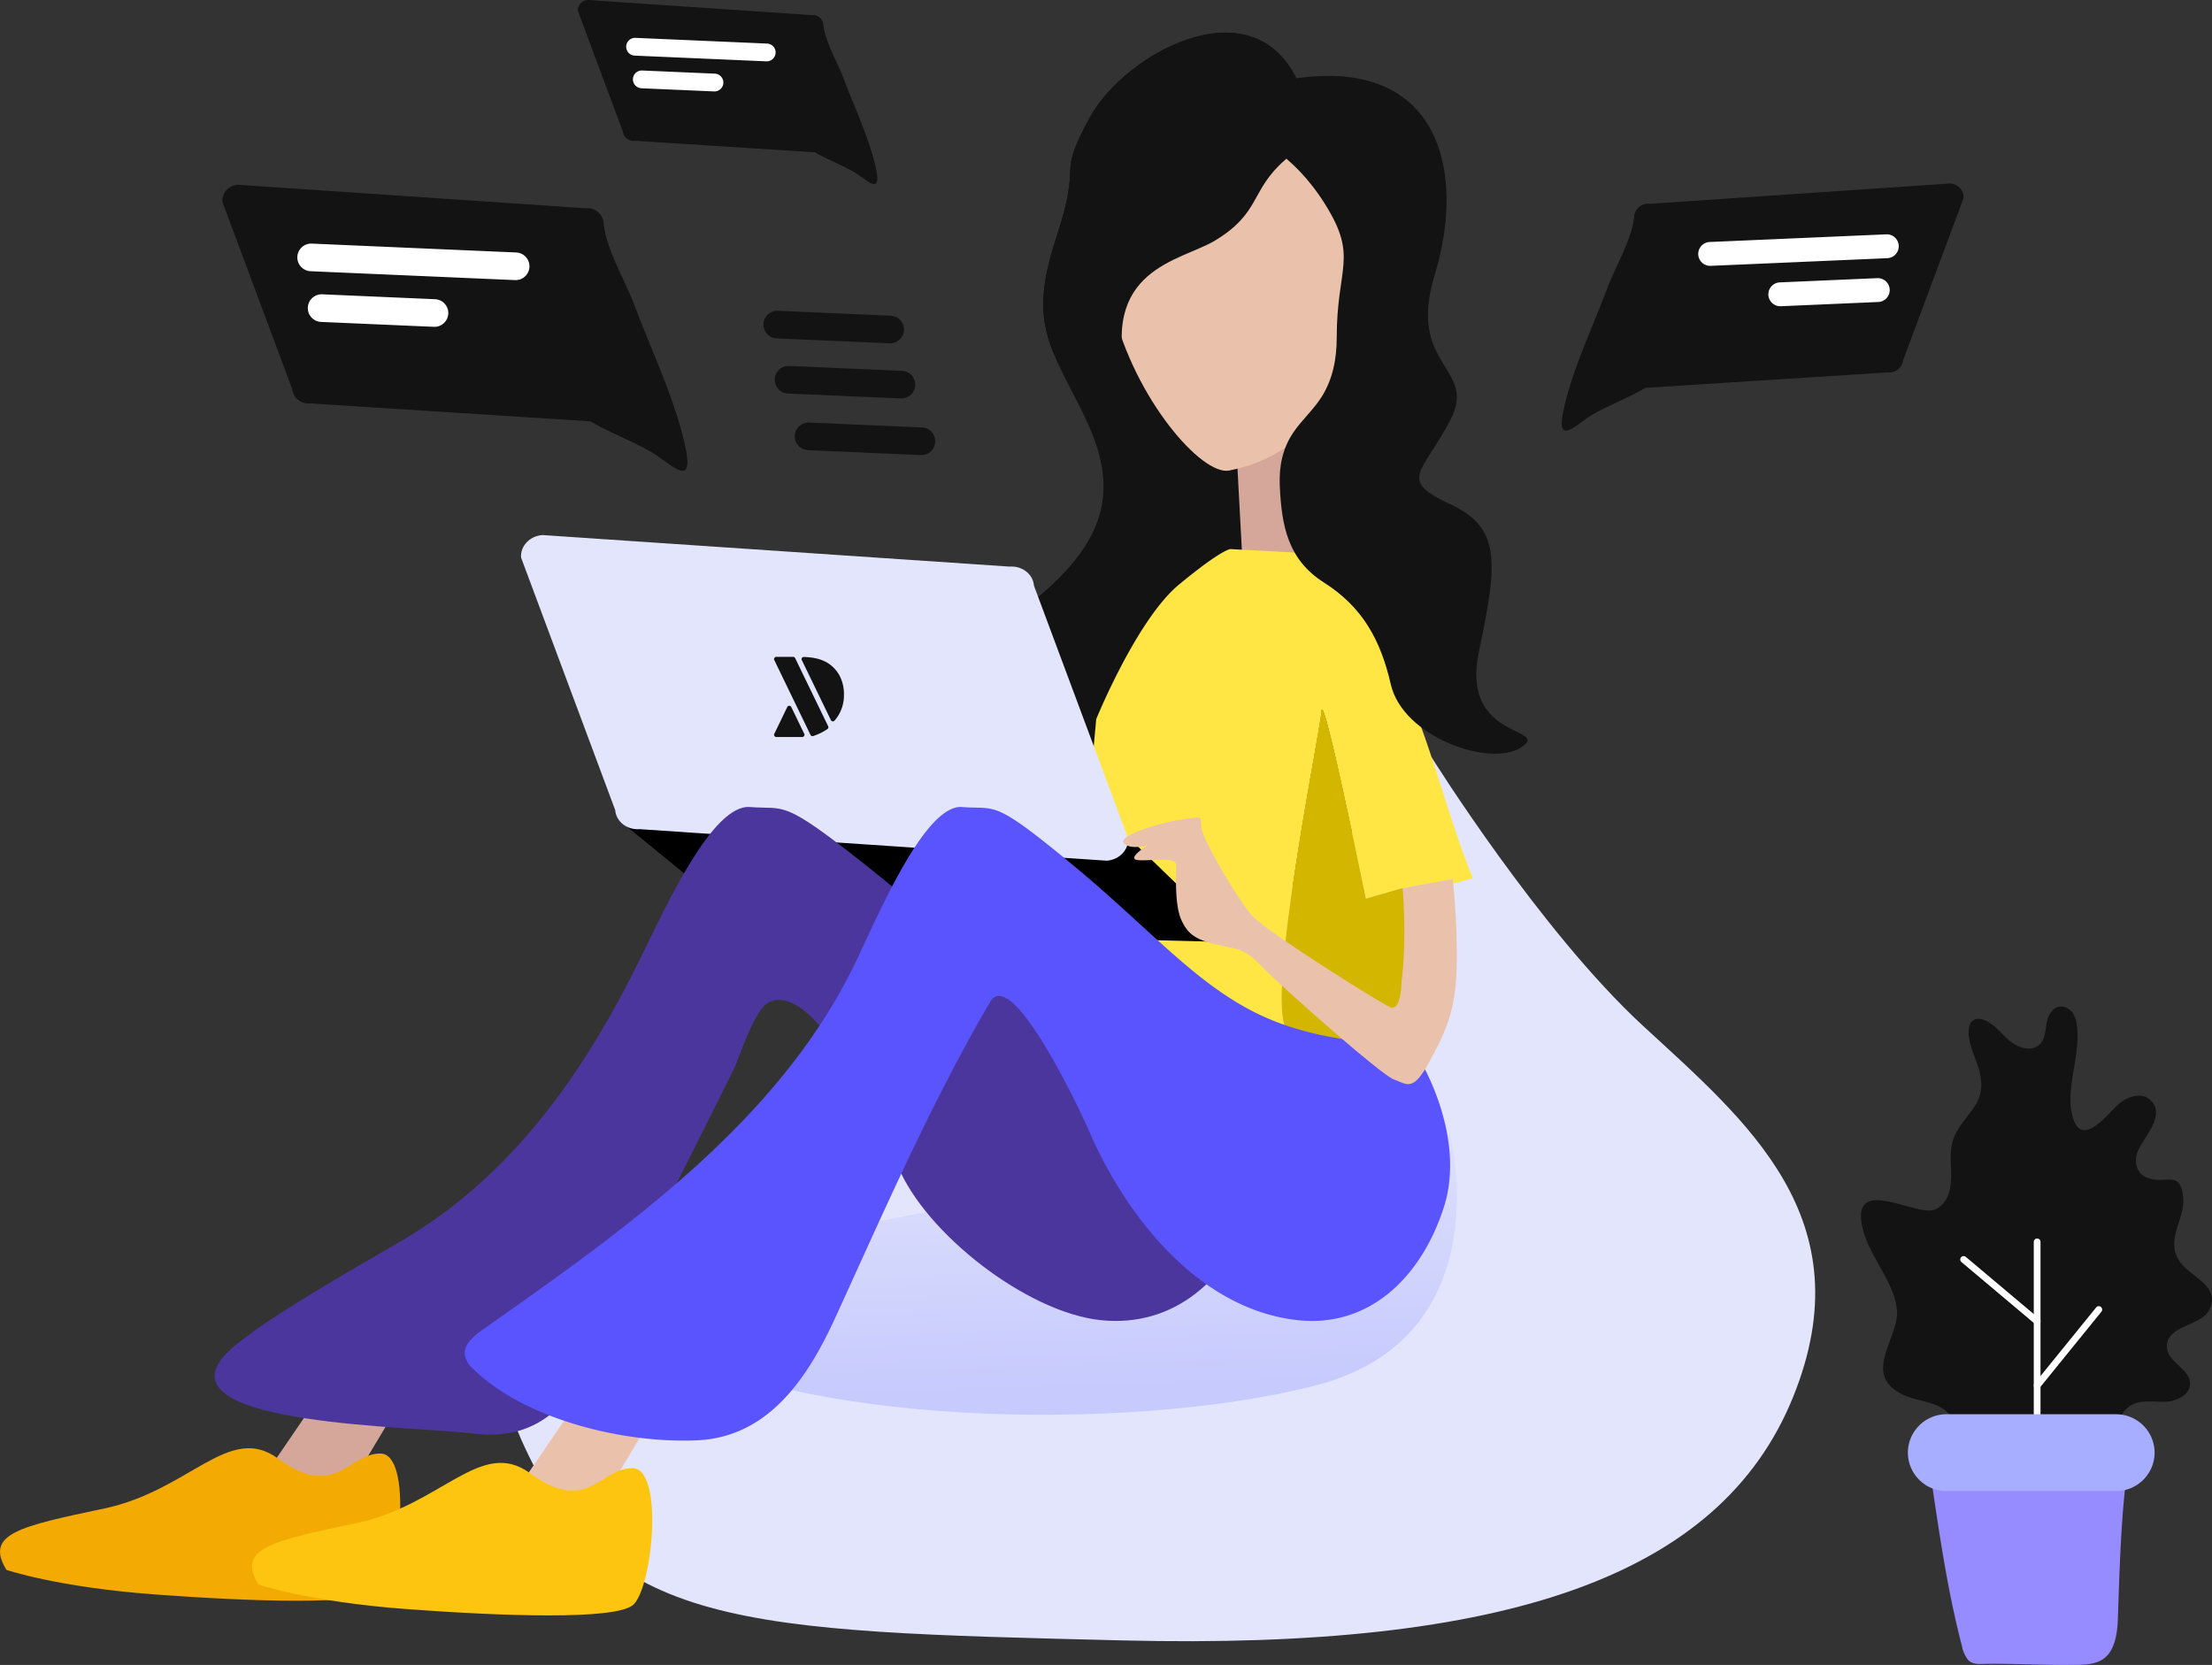 <svg xmlns="http://www.w3.org/2000/svg" xmlns:xlink="http://www.w3.org/1999/xlink" width="744.235" height="560.24" viewBox="0 0 744.235 560.24">
  <rect x="0" y="0" width="744.235" height="560.24" fill="#333333" stroke="none"/>
  <defs>
    <linearGradient id="linear-gradient" x1="0.548" y1="0.881" x2="0.45" y2="-0.165" gradientUnits="objectBoundingBox">
      <stop offset="0" stop-color="#a7adff"/>
      <stop offset="1" stop-color="#e3e5fc"/>
    </linearGradient>
    <linearGradient id="linear-gradient-2" x1="0.341" y1="0.512" x2="-8.152" y2="-9.088" xlink:href="#linear-gradient"/>
  </defs>
  <g id="Group_1106" data-name="Group 1106" transform="translate(-924 -2628.418)">
    <g id="Background" transform="translate(1094.134 2883.267)">
      <g id="Chair">
        <path id="Path_1485" data-name="Path 1485" d="M878.557,558.8s36.288,58.156,70.968,90.2,75.047,64.862,50.6,125.136-96.5,84.958-225.352,81.808-174.346-3.836-202.6-67.757,65.791-78.257,130.034-97.691S878.557,558.8,878.557,558.8Z" transform="translate(-567.007 -558.8)" fill="#e3e5fc"/>
        <path id="Path_1486" data-name="Path 1486" d="M912.79,767.98s17.674,68.219-45.337,84.411-180.585,13.814-224.848-17.7S912.79,767.98,912.79,767.98Z" transform="translate(-595.044 -641.023)" opacity="0.49" fill="url(#linear-gradient)"/>
      </g>
    </g>
    <path id="Path_1487" data-name="Path 1487" d="M1344.109,858.149a16.691,16.691,0,0,0,6.773-19.167c-3.994-11.289-14.317-7.483-21.655-13.413-8.643-6.98,1.809-17.959,1.232-26.2-.631-9.068-8.794-17.825-11.252-26.589-5.638-20.144,17.261-5.11,23.792-7.459,2.731-.983,4.521-3.727,5.153-6.567,1.6-7.241-1.445-13.091,2.519-19.944,3.83-6.616,9.486-9.6,7.854-18.584-.923-5.086-4.06-9.747-3.981-14.918.024-1.481.443-3.144,1.736-3.866a4.036,4.036,0,0,1,3.271-.03c3.526,1.238,5.845,4.528,8.685,6.961s7.4,3.939,10.13,1.378c1.815-1.705,1.991-4.461,2.361-6.925.661-4.443,3.781-7.526,7.653-4.959,4.218,2.8,2.6,13.814,1.966,17.765-1.008,6.263-2.537,12.77-.674,18.839,3.077,10.039,11.489-1.208,15.155-4.534,3-2.725,8.023-4.358,10.906-1.511,5.741,5.663-3.49,13.231-4.7,18.6-.583,2.555.17,5.614,2.44,6.925,6.646,3.848,12.26-3.01,13.267,7.228.692,7.016-5.657,13.7-1.718,20.721,3.441,6.13,14.894,8.734,10.366,17.334-2.78,5.28-14.748,5.044-14.117,12.557.413,4.9,7.775,7.119,7.781,12.035.006,3.7-4.3,5.887-8,6.075s-7.593-.674-11,.771a8.951,8.951,0,0,0-4.91,10.421c1.044,3.5,4.3,6.688,3.277,10.2-1.232,4.218-7.077,4.37-11.416,3.7C1379.269,852.207,1360.278,850.356,1344.109,858.149Z" transform="translate(231.806 2270.171)" fill="#131313"/>
    <g id="Group_840" data-name="Group 840" transform="translate(1608.271 3045.177)">
      <path id="Path_1488" data-name="Path 1488" d="M1415.255,906.965a1.133,1.133,0,0,1-1.135-1.135V826.7a1.135,1.135,0,1,1,2.27,0v79.119A1.134,1.134,0,0,1,1415.255,906.965Z" transform="translate(-1414.12 -825.57)" fill="#fff"/>
    </g>
    <g id="Group_841" data-name="Group 841" transform="translate(1608.269 3067.917)">
      <path id="Path_1489" data-name="Path 1489" d="M1415.254,890.9a1.138,1.138,0,0,1-.88-1.857l20.751-25.582a1.139,1.139,0,0,1,1.766,1.438l-20.751,25.582A1.154,1.154,0,0,1,1415.254,890.9Z" transform="translate(-1414.117 -863.038)" fill="#fff"/>
    </g>
    <g id="Group_842" data-name="Group 842" transform="translate(1583.535 3051.085)">
      <path id="Path_1490" data-name="Path 1490" d="M1399.235,858.389a1.12,1.12,0,0,1-.734-.267l-24.732-20.812a1.137,1.137,0,0,1,1.463-1.742l24.732,20.812a1.142,1.142,0,0,1,.14,1.6A1.115,1.115,0,0,1,1399.235,858.389Z" transform="translate(-1373.364 -835.304)" fill="#fff"/>
    </g>
    <g id="Group_844" data-name="Group 844" transform="translate(1565.913 3104.298)">
      <path id="Path_1491" data-name="Path 1491" d="M1355.11,944.286c3.253,21.625,6.185,44.245,11.659,65.111a10.474,10.474,0,0,0,2.094,4.673c1.3,1.317,3.077,1.341,4.71,1.3,9.444-.219,18.906.388,28.349.334,8.928-.049,16.3.674,17.237-14.154.322-5.141,1.135-57.276,5.875-57.276C1425.016,944.286,1355.11,944.286,1355.11,944.286Z" transform="translate(-1348.567 -931.352)" fill="#978cff"/>
      <path id="Path_1492" data-name="Path 1492" d="M1414.412,948.835h-57.154a12.966,12.966,0,0,1-12.928-12.928h0a12.966,12.966,0,0,1,12.928-12.928h57.154a12.966,12.966,0,0,1,12.928,12.928h0A12.966,12.966,0,0,1,1414.412,948.835Z" transform="translate(-1344.33 -922.98)" fill="#a7adff"/>
    </g>
    <path id="Hair_3_" d="M923.922,173.017s7.49,16.642-4.212,26.887-27.609,2.136-43.049,11.519-13.777,20.5-6.694,45.259c8.424,29.448,17.625,28.568,25.9,30.7s10.743,25.181,11.677,35.851,2.337,17.923-27.142,32.434S867,392.372,869.96,421.141c3.271,31.821-34.486,50.175-41.034,57.858s-22,8.964-30.419-7.253,34.383-28.155,30.644-54.186-26.6-43.547,5.687-69.153,25.91-46.084,15.149-66.993-15.908-29.017-7.022-55.9-.467-18.778,11.228-40.118S908.482,140.583,923.922,173.017Z" transform="translate(436.564 2482.397)" fill="#131313"/>
    <path id="Neck" d="M972.31,383.755l2.349,43.814,34.3,13.225s-20.623-30.176-17.128-57.045S972.31,383.755,972.31,383.755Z" transform="translate(367.814 2397.967)" fill="#d4a79a"/>
    <path id="Path_1493" data-name="Path 1493" d="M1017.234,554s-2.276-4.17-9.1-25.582-9.286-29.375-18.76-50.1-29.187-33.666-29.187-33.666l-24.635-1.329s-3.035.188-17.243,11.938-27.858,45.295-27.858,45.295l-6.063,66.707,42.643,31.457,30.14,10.864a22.062,22.062,0,0,1-3.35-6.16c-5.05-15.009,11.872-98.134,12.442-105.526s14.888,63.108,14.888,63.108l12.4-3.6,8.509,27.111,5.323-27.682Z" transform="translate(402.373 2369.855)" fill="#ffe644"/>
    <path id="Path_1494" data-name="Path 1494" d="M1078.2,681.457l-1.724-5.487-2.749,14.3Z" transform="translate(327.949 2278.411)" fill="url(#linear-gradient-2)"/>
    <path id="Path_1495" data-name="Path 1495" d="M1025.491,596.006s-14.317-70.5-14.888-63.108-17.492,90.517-12.442,105.526a22.059,22.059,0,0,0,3.35,6.16l31.008,11.174,11.137-21.947,2.749-14.3L1037.9,592.4Z" transform="translate(358.022 2334.862)" fill="#fdc510"/>
    <path id="Path_1496" data-name="Path 1496" d="M1025.491,596.006s-14.317-70.5-14.888-63.108-17.492,90.517-12.442,105.526a22.059,22.059,0,0,0,3.35,6.16l31.008,11.174,11.137-21.947,2.749-14.3L1037.9,592.4Z" transform="translate(358.022 2334.862)" fill="#d2b600"/>
    <g id="Group_845" data-name="Group 845" transform="translate(1132.233 2904.358)">
      <path id="Path_1497" data-name="Path 1497" d="M629.78,593.55l174.1,8.4,33.788,32.726-162.62-4.1Z" transform="translate(-629.78 -593.55)"/>
    </g>
    <path id="Path_1498" data-name="Path 1498" d="M772.625,545.121,615.443,534.506c-4.248.328-7.933-2.531-8.23-6.4l-31.676-84.982c-.3-3.86,2.9-7.259,7.144-7.587l157.182,10.621c4.248-.328,7.932,2.531,8.23,6.4l31.676,84.982C780.072,541.394,776.868,544.793,772.625,545.121Z" transform="translate(523.782 2372.917)" fill="#e3e5fc"/>
    <g id="Leg_1_" transform="translate(924 2899.956)">
      <path id="Skin" d="M482.985,842.19,438.54,907.283l20.235,17.1,42.339-70.671C501.114,853.7,491.409,842.785,482.985,842.19Z" transform="translate(-346.376 -686.882)" fill="#d4a79a"/>
      <path id="Shoe" d="M288.837,982.754s17.1,5.839,49.859,8.266,69.329,3.648,75.975-1.214,10.919-46.2,0-46.2-15.167,15.8-34.425,1.7c-16.5-12.084-29.679,10.7-58.4,16.776S281.481,970.6,288.837,982.754Z" transform="translate(-286.686 -726.046)" fill="#f3aa02"/>
      <path id="Leg_2_" d="M746.732,671.22c-3.927-7.386-25.181-3.223-50.654-12.7s-41.933-29.375-70.877-52.3-26.966-18.954-39.456-19.9-27.955,32.786-36.683,50.606c-18.372,37.52-41.623,71.047-76.358,92.86-10.555,6.628-57.057,31.839-64.826,42.4C391.516,794.409,471.964,794.6,493,797.164c20.824,2.537,32.5-9.292,40.925-27.985,9.614-21.321,20.132-42.188,30.638-63.054,5.256-10.439,10.536-20.872,15.689-31.366,2.221-4.522,7.028-20.933,12.387-22.978,16.484-6.276,38.242,43.972,42.867,55.261,9.316,22.742,43.42,49.276,68.2,51.929s43.42-13.832,51.546-37.9S746.732,671.22,746.732,671.22Z" transform="translate(-333.467 -586.298)" fill="#4b369d"/>
    </g>
    <g id="Leg" transform="translate(1008.779 2899.956)">
      <path id="Skin_1_" d="M622.675,850.32,578.23,915.413l20.235,17.1L640.8,861.839C640.8,861.833,631.1,850.915,622.675,850.32Z" transform="translate(-486.063 -690.078)" fill="#eac2ab"/>
      <path id="Shoe_1_" d="M428.525,990.884s17.1,5.839,49.859,8.266,69.329,3.648,75.975-1.214,10.919-46.2,0-46.2-15.167,15.8-34.425,1.7c-16.5-12.084-29.679,10.7-58.4,16.776S421.163,978.727,428.525,990.884Z" transform="translate(-426.372 -729.242)" fill="#fdc510"/>
      <path id="Leg_3_" d="M865.549,671.22c-3.751-7.386-24.071-3.223-48.421-12.7s-40.081-29.375-67.751-52.3-25.776-18.954-37.714-19.9S684.94,619.1,676.6,636.923c-25.655,54.812-78.451,91.6-126.5,125.44-2.986,2.1-6.336,5.019-5.717,8.618a8.883,8.883,0,0,0,2.968,4.607c17.825,17.206,51.219,24.945,75.216,23.822,24.162-1.129,37.278-21.291,46.406-41.229,16.326-35.669,32.276-72.425,52.111-106.279,7.453-12.709,31.208,38.6,33.272,43.377,12.3,28.526,36.725,59.958,70.076,63.691,23.688,2.652,41.5-13.832,49.276-37.9S865.549,671.22,865.549,671.22Z" transform="translate(-472.729 -586.298)" fill="#5a54ff"/>
    </g>
    <path id="Face" d="M913.568,227.757s-18.317,13.51-11.028,43.857,29.958,56.262,39.1,54.435c25.291-5.05,34.158-22.924,42.928-38.261,10.755-18.809-10.6-64.692-10.6-64.692L953.807,212.22Z" transform="translate(395.913 2460.698)" fill="#eac2ab"/>
    <g id="Hair_1_" transform="translate(1275.004 2639.411)">
      <path id="Path_1499" data-name="Path 1499" d="M970.161,202.072s12.727,4.267,23.913,22.189,3.848,20.848,3.848,44.876c0,7.022-1.317,13.941-5.122,19.925-2.762,4.346-6.7,7.769-9.559,12.029-3.611,5.377-4.764,11.447-4.473,17.862.613,13.565,2.78,24.829,14.827,32.489,13.025,8.279,19.1,19.337,22.523,34.279,4.1,17.892,33.593,28.016,43.887,21.188s-20.411-2.27-14.323-31.712,8.169-41.945-9.614-50.126-9.286-10.342.073-28.265-14.767-17.7-5.244-48.9c10.991-36.009,1.032-76.139-52.784-65.044S970.161,202.072,970.161,202.072Z" transform="translate(-899.184 -166.435)" fill="#131313"/>
      <g id="Group_847" data-name="Group 847">
        <path id="Path_1500" data-name="Path 1500" d="M922.889,226.917c15.44-9.389,11.7-16.775,23.4-27.014s4.212-26.887,4.212-26.887c-15.44-32.434-58.022-8.964-69.724,12.375s-2.337,13.231-11.228,40.118c-6.13,18.529-5.584,28.143-1.129,39.177l25.169,10.19C883.4,236.215,911.272,233.976,922.889,226.917Z" transform="translate(-865.015 -157.013)" fill="#131313"/>
      </g>
    </g>
    <path id="Arm" d="M1002.965,647.391s0,10.421-3.981,8.527-41.314-25.206-46.242-30.7-16.49-25.394-17.055-29.375,1.329-4.17-6.446-3.035-21.795,5.5-19.707,7.957,7.957.759,7.957.759-6.883,4.358-3.538,4.928,13.2-1.329,13.2,1.705-.57,13.267,1.706,18.384,5.116,6.822,12.509,8.527,8.7,1.135,14.773,7.392,40,36.385,44.354,37.9,6.251,4.17,11.562-5.5,9.1-17.055,9.474-32.216A240.391,240.391,0,0,0,1020.2,612.9l-16.867,3.035C1003.347,615.934,1004.858,632.988,1002.965,647.391Z" transform="translate(392.572 2311.335)" fill="#eac2ab"/>
    <path id="Path_1501" data-name="Path 1501" d="M1153.1,316.688c3.022-13.85,9.771-27.658,14.724-40.955,2.634-7.065,8.418-16.593,9.007-24.162a4.745,4.745,0,0,1,5.286-4.109l100.956-6.822a4.743,4.743,0,0,1,4.588,4.874l-20.344,54.581a4.745,4.745,0,0,1-5.286,4.109l-81.419,5.2c-4.989,3.029-12.9,6.057-17.9,9.074C1157.17,321.823,1150.323,329.4,1153.1,316.688Z" transform="translate(297.002 2449.527)" fill="#131313"/>
    <g id="Group_848" data-name="Group 848" transform="translate(1495.378 2707.266)">
      <path id="Path_1502" data-name="Path 1502" d="M1271.175,302.557l32.8-1.426a4.024,4.024,0,0,0,3.836-4.188h0a4.024,4.024,0,0,0-4.188-3.836l-32.8,1.426a4.024,4.024,0,0,0-3.836,4.188h0A4.032,4.032,0,0,0,1271.175,302.557Z" transform="translate(-1243.392 -278.361)" fill="#fff"/>
      <path id="Path_1503" data-name="Path 1503" d="M1232.305,279.421l59.43-2.579a4.024,4.024,0,0,0,3.836-4.188h0a4.024,4.024,0,0,0-4.188-3.836l-59.43,2.579a4.024,4.024,0,0,0-3.836,4.188h0A4.028,4.028,0,0,0,1232.305,279.421Z" transform="translate(-1228.114 -268.814)" fill="#fff"/>
    </g>
    <path id="Path_1504" data-name="Path 1504" d="M565.662,329.373c-3.5-16.035-11.307-32.015-17.049-47.407-3.047-8.175-9.747-19.2-10.427-27.967a5.488,5.488,0,0,0-6.118-4.752l-116.858-7.9a5.486,5.486,0,0,0-5.311,5.638l23.549,63.181a5.488,5.488,0,0,0,6.118,4.752l94.244,6.027c5.778,3.5,14.93,7.016,20.72,10.506C560.947,335.321,568.873,344.091,565.662,329.373Z" transform="translate(588.888 2449.248)" fill="#131313"/>
    <g id="Group_849" data-name="Group 849" transform="translate(1024.044 2710.385)">
      <path id="Path_1505" data-name="Path 1505" d="M499.739,313.01l-37.969-1.651a4.665,4.665,0,0,1-4.443-4.849h0a4.665,4.665,0,0,1,4.849-4.443l37.969,1.651a4.665,4.665,0,0,1,4.443,4.849h0A4.668,4.668,0,0,1,499.739,313.01Z" transform="translate(-453.803 -285.002)" fill="#fff"/>
      <path id="Path_1506" data-name="Path 1506" d="M524.765,286.235l-68.8-2.986a4.664,4.664,0,0,1-4.443-4.849h0a4.664,4.664,0,0,1,4.849-4.443l68.8,2.986a4.665,4.665,0,0,1,4.443,4.849h0A4.668,4.668,0,0,1,524.765,286.235Z" transform="translate(-451.523 -273.953)" fill="#fff"/>
    </g>
    <path id="Path_1507" data-name="Path 1507" d="M707.3,195.569c-2.252-10.324-7.283-20.611-10.973-30.522-1.96-5.262-6.276-12.363-6.713-18.008a3.532,3.532,0,0,0-3.939-3.059l-75.241-5.08a3.54,3.54,0,0,0-3.423,3.629l15.161,40.676a3.532,3.532,0,0,0,3.939,3.059l60.681,3.878c3.721,2.258,9.614,4.516,13.34,6.761C704.268,199.4,709.367,205.043,707.3,195.569Z" transform="translate(511.405 2489.518)" fill="#131313"/>
    <g id="Group_850" data-name="Group 850" transform="translate(1134.682 2641.154)">
      <path id="Path_1508" data-name="Path 1508" d="M664.854,185.028l-24.447-1.062a3,3,0,0,1-2.859-3.12h0a3,3,0,0,1,3.12-2.859l24.447,1.062a3,3,0,0,1,2.859,3.12h0A3,3,0,0,1,664.854,185.028Z" transform="translate(-635.281 -167)" fill="#fff"/>
      <path id="Path_1509" data-name="Path 1509" d="M680.97,167.79l-44.294-1.924a3,3,0,0,1-2.859-3.12h0a3,3,0,0,1,3.12-2.859l44.294,1.924a3,3,0,0,1,2.859,3.12h0A3,3,0,0,1,680.97,167.79Z" transform="translate(-633.815 -159.885)" fill="#fff"/>
    </g>
    <g id="Element" transform="translate(1180.874 2732.993)">
      <path id="Path_1510" data-name="Path 1510" d="M752.339,322.15,714.37,320.5a4.664,4.664,0,0,1-4.443-4.849h0a4.664,4.664,0,0,1,4.849-4.443l37.969,1.651a4.664,4.664,0,0,1,4.443,4.849h0A4.672,4.672,0,0,1,752.339,322.15Z" transform="translate(-709.923 -311.203)" fill="#131313"/>
      <path id="Path_1511" data-name="Path 1511" d="M758.579,352.72l-37.969-1.651a4.664,4.664,0,0,1-4.443-4.849h0a4.664,4.664,0,0,1,4.849-4.443l37.969,1.651a4.664,4.664,0,0,1,4.443,4.849h0A4.664,4.664,0,0,1,758.579,352.72Z" transform="translate(-712.376 -323.219)" fill="#131313"/>
      <path id="Path_1512" data-name="Path 1512" d="M769.669,384.11,731.7,382.459a4.665,4.665,0,0,1-4.443-4.849h0a4.665,4.665,0,0,1,4.849-4.443l37.969,1.651a4.664,4.664,0,0,1,4.443,4.849h0A4.664,4.664,0,0,1,769.669,384.11Z" transform="translate(-716.735 -335.558)" fill="#131313"/>
    </g>
    <g id="Group_1067" data-name="Group 1067" transform="translate(927.793 2798.236)">
      <g id="Group_1063" data-name="Group 1063" transform="translate(256.649 51.21)">
        <path id="Path_1736" data-name="Path 1736" d="M311.69,264.264a13.088,13.088,0,0,1-1.517,6.3,12.239,12.239,0,0,1-1.67,2.4.725.725,0,0,1-1.192-.167l-9.806-20.226a.725.725,0,0,1,.338-.969.733.733,0,0,1,.339-.073c.283.011.558.025.828.041a19.807,19.807,0,0,1,3.447.469,13.015,13.015,0,0,1,3.721,1.48,11.387,11.387,0,0,1,4.055,4.326A13.374,13.374,0,0,1,311.69,264.264Z" transform="translate(-288.183 -251.493)" fill="#131313"/>
        <path id="Path_1737" data-name="Path 1737" d="M230.276,274.554a.752.752,0,0,1-.2.909,18.054,18.054,0,0,1-2.369,1.388,20.7,20.7,0,0,1-2.465,1,.752.752,0,0,1-.914-.387l-12.175-25.173a.752.752,0,0,1,.677-1.084h5.657a.752.752,0,0,1,.677.425Z" transform="translate(-212.079 -251.21)" fill="#131313"/>
      </g>
      <path id="Path_1738" data-name="Path 1738" d="M216.54,403.513l-4.354,9a.752.752,0,0,0,.677,1.084h8.709a.751.751,0,0,0,.677-1.078l-4.358-9.009a.753.753,0,0,0-1.355,0Z" transform="translate(44.543 -335.421)" fill="#131313"/>
    </g>
  </g>
</svg>
